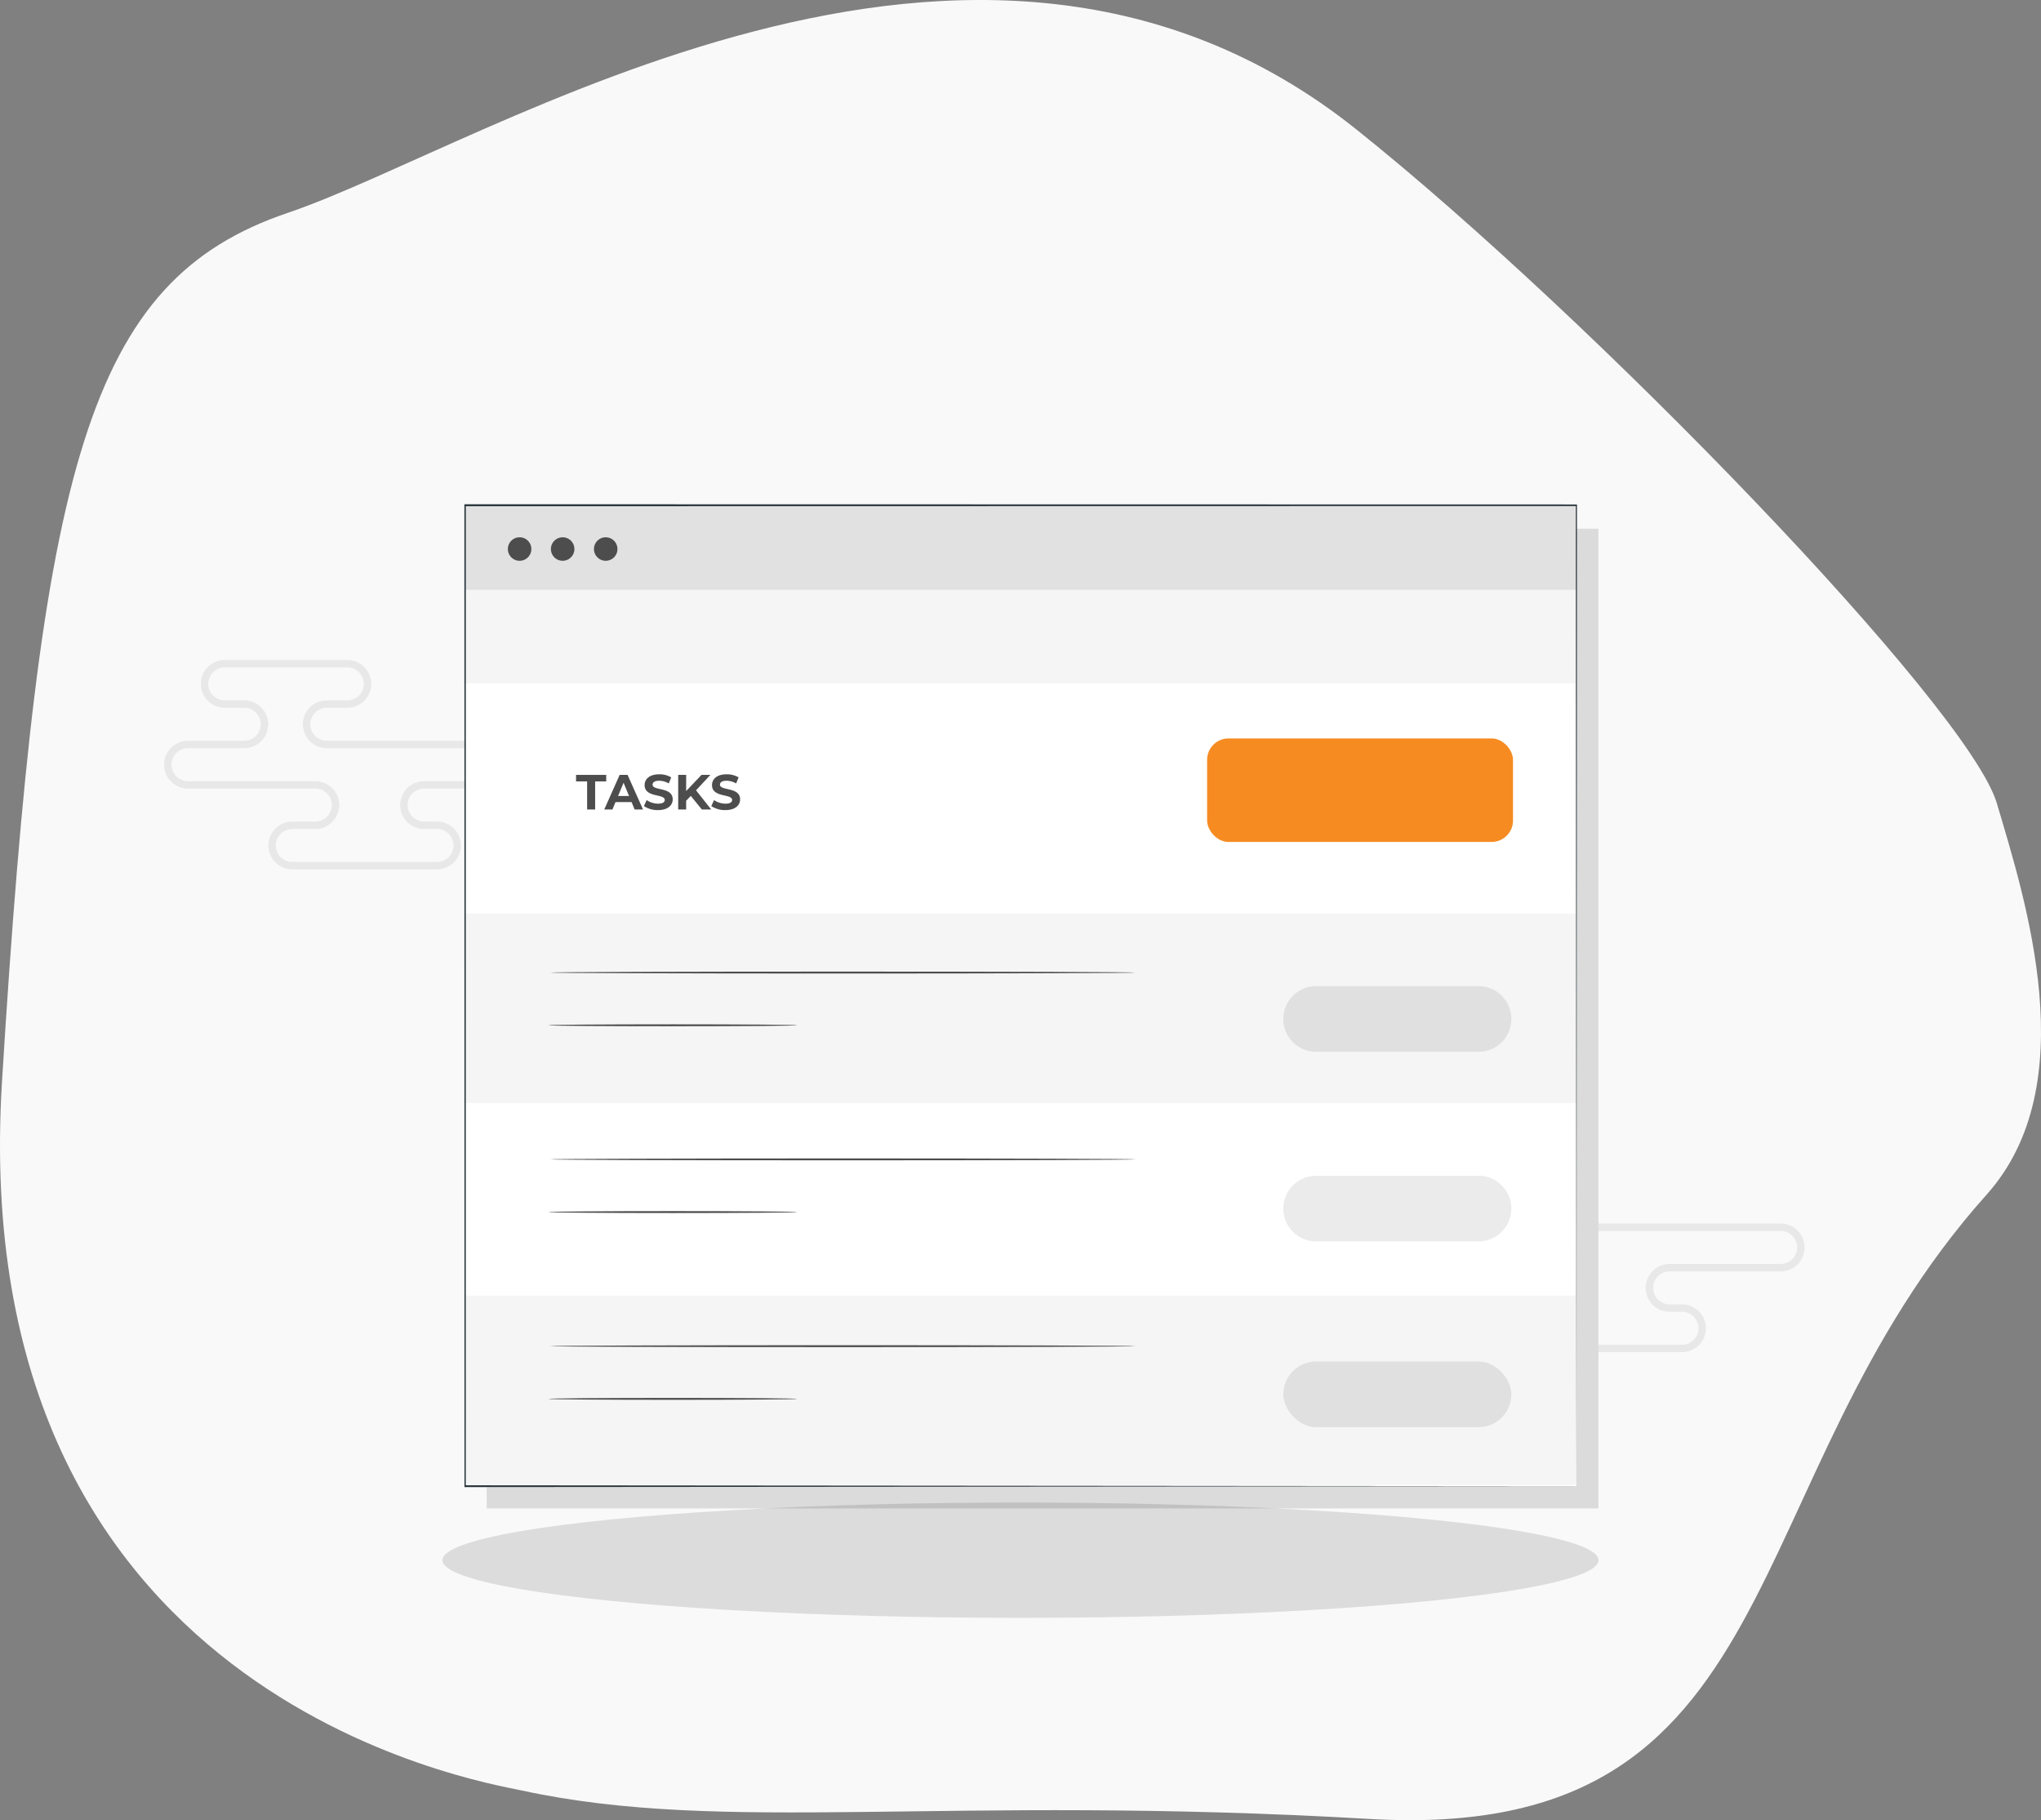 <svg xmlns="http://www.w3.org/2000/svg" width="550.533" height="490.898" viewBox="0 0 550.533 490.898">
  <rect x="0" y="0" width="550.533" height="490.898" fill="#808080" stroke="none"/>
  <g id="Group_60" data-name="Group 60" transform="translate(-684.734 -271)">
    <path id="Path_11" data-name="Path 11" d="M140.76,482.9C129.2,480.4-9.686,457.876.537,291.765S23.594,75.7,77.59,57.42,262.844-47.338,365.843,34.893C429.5,85.711,530.917,190.64,538.618,216.639s23.787,75.886-2.74,105.534c-69.444,77.613-51.326,175.093-166.4,168.4s-173.754,4.219-228.72-7.674" transform="translate(684.734 271.001)" fill="#f9f9f9" fill-rule="evenodd"/>
    <path id="Path_122" data-name="Path 122" d="M474.277,264.135H425.328a5.447,5.447,0,1,1,0-10.893h5.381a5.447,5.447,0,1,0,0-10.893H397.8a5.447,5.447,0,1,0,0,10.893h5.115a5.447,5.447,0,1,1,0,10.893h-15.1a5.447,5.447,0,0,0,0,10.895h34.411a5.447,5.447,0,0,1,0,10.893h-6.206a5.447,5.447,0,1,0,0,10.893H454.9a5.447,5.447,0,1,0,0-10.893h-3.326a5.447,5.447,0,1,1,0-10.893h22.7a5.447,5.447,0,1,0,0-10.895Z" transform="translate(347.633 207.651)" fill="none" stroke="#e8e8e8" stroke-linecap="round" stroke-linejoin="round" stroke-width="2"/>
    <path id="Path_123" data-name="Path 123" d="M26.111,294.785h13.3a5.447,5.447,0,0,1,0,10.895H33.2a5.446,5.446,0,0,0,0,10.892H72.091a5.446,5.446,0,1,0,0-10.892H68.762a5.447,5.447,0,1,1,0-10.895H98.708a5.446,5.446,0,0,0,0-10.892h-72.6a5.446,5.446,0,1,0,0,10.892Z" transform="translate(1066.336 318.107)" fill="none" stroke="#e8e8e8" stroke-linecap="round" stroke-linejoin="round" stroke-width="2"/>
    <g id="Group_59" data-name="Group 59" transform="translate(11)">
      <g id="Group_58" data-name="Group 58" transform="translate(712.544 338.875)">
        <g id="Group_50" data-name="Group 50">
          <g id="Group_46" data-name="Group 46">
            <g id="Group_10" data-name="Group 10">
              <g id="Group_9" data-name="Group 9">
                <rect id="Rectangle_20" data-name="Rectangle 20" width="299.894" height="264.224" transform="translate(92.456 74.725)" fill="#dbdbdb"/>
                <rect id="Rectangle_11" data-name="Rectangle 11" width="299.894" height="264.224" transform="translate(86.456 68.725)" fill="#fff"/>
              </g>
            </g>
            <g id="Group_12" data-name="Group 12">
              <g id="Group_11" data-name="Group 11">
                <rect id="Rectangle_12" data-name="Rectangle 12" width="299.894" height="44.643" transform="translate(86.456 229.593)" fill="#fff"/>
              </g>
            </g>
            <g id="Group_14" data-name="Group 14">
              <g id="Group_13" data-name="Group 13">
                <rect id="Rectangle_13" data-name="Rectangle 13" width="299.894" height="51.078" transform="translate(86.456 178.515)" fill="#f5f5f5"/>
              </g>
            </g>
            <g id="Group_16" data-name="Group 16">
              <g id="Group_15" data-name="Group 15">
                <rect id="Rectangle_14" data-name="Rectangle 14" width="299.894" height="51.078" transform="translate(86.456 281.53)" fill="#f5f5f5"/>
              </g>
            </g>
            <g id="Group_19" data-name="Group 19">
              <g id="Group_18" data-name="Group 18">
                <g id="Group_17" data-name="Group 17">
                  <path id="Path_98" data-name="Path 98" d="M267.528,194.425c0,.144-35.367.26-78.983.26-43.632,0-78.991-.116-78.991-.26s35.359-.261,78.991-.261C232.161,194.164,267.528,194.281,267.528,194.425Z" fill="#4d4d4d"/>
                </g>
              </g>
            </g>
            <g id="Group_22" data-name="Group 22">
              <g id="Group_21" data-name="Group 21">
                <g id="Group_20" data-name="Group 20">
                  <path id="Path_99" data-name="Path 99" d="M176.235,208.641c0,.144-15.03.261-33.565.261s-33.569-.117-33.569-.261,15.026-.26,33.569-.26S176.235,208.5,176.235,208.641Z" fill="#4d4d4d"/>
                </g>
              </g>
            </g>
            <g id="Group_25" data-name="Group 25">
              <g id="Group_24" data-name="Group 24">
                <g id="Group_23" data-name="Group 23">
                  <path id="Path_100" data-name="Path 100" d="M267.528,244.806c0,.144-35.367.261-78.983.261-43.632,0-78.991-.117-78.991-.261s35.359-.26,78.991-.26C232.161,244.546,267.528,244.663,267.528,244.806Z" fill="#4d4d4d"/>
                </g>
              </g>
            </g>
            <g id="Group_28" data-name="Group 28">
              <g id="Group_27" data-name="Group 27">
                <g id="Group_26" data-name="Group 26">
                  <path id="Path_101" data-name="Path 101" d="M176.235,259.023c0,.144-15.03.26-33.565.26s-33.569-.116-33.569-.26,15.026-.261,33.569-.261S176.235,258.879,176.235,259.023Z" fill="#4d4d4d"/>
                </g>
              </g>
            </g>
            <g id="Group_31" data-name="Group 31">
              <g id="Group_30" data-name="Group 30">
                <g id="Group_29" data-name="Group 29">
                  <path id="Path_102" data-name="Path 102" d="M267.528,295.188c0,.144-35.367.26-78.983.26-43.632,0-78.991-.116-78.991-.26s35.359-.26,78.991-.26C232.161,294.928,267.528,295.044,267.528,295.188Z" fill="#4d4d4d"/>
                </g>
              </g>
            </g>
            <g id="Group_34" data-name="Group 34">
              <g id="Group_33" data-name="Group 33">
                <g id="Group_32" data-name="Group 32">
                  <path id="Path_103" data-name="Path 103" d="M176.235,309.4c0,.144-15.03.261-33.565.261s-33.569-.117-33.569-.261,15.026-.26,33.569-.26S176.235,309.261,176.235,309.4Z" fill="#4d4d4d"/>
                </g>
              </g>
            </g>
            <g id="Group_36" data-name="Group 36">
              <g id="Group_35" data-name="Group 35">
                <rect id="Rectangle_15" data-name="Rectangle 15" width="299.894" height="25.206" transform="translate(86.456 68.386)" fill="rgba(0,0,0,0.12)"/>
              </g>
            </g>
            <g id="Group_38" data-name="Group 38">
              <g id="Group_37" data-name="Group 37">
                <rect id="Rectangle_16" data-name="Rectangle 16" width="299.894" height="25.206" transform="translate(86.456 91.209)" fill="#f5f5f5"/>
              </g>
            </g>
            <g id="Group_45" data-name="Group 45">
              <g id="Group_40" data-name="Group 40">
                <g id="Group_39" data-name="Group 39">
                  <path id="Path_104" data-name="Path 104" d="M104.515,80.2a3.167,3.167,0,1,1-3.167-3.167A3.167,3.167,0,0,1,104.515,80.2Z" fill="#4d4d4d"/>
                </g>
              </g>
              <g id="Group_42" data-name="Group 42">
                <g id="Group_41" data-name="Group 41">
                  <path id="Path_105" data-name="Path 105" d="M116.126,80.2a3.167,3.167,0,1,1-3.166-3.167A3.166,3.166,0,0,1,116.126,80.2Z" fill="#4d4d4d"/>
                </g>
              </g>
              <g id="Group_44" data-name="Group 44">
                <g id="Group_43" data-name="Group 43">
                  <path id="Path_106" data-name="Path 106" d="M127.738,80.2a3.167,3.167,0,1,1-3.167-3.167A3.167,3.167,0,0,1,127.738,80.2Z" fill="#4d4d4d"/>
                </g>
              </g>
            </g>
          </g>
          <g id="Group_49" data-name="Group 49">
            <g id="Group_48" data-name="Group 48">
              <g id="Group_47" data-name="Group 47">
                <path id="Path_107" data-name="Path 107" d="M386.406,332.949c0-1.677-.058-102.972-.15-264.563l.15.206-299.737.054h-.024l.19-.26c-.006,93.917-.011,183.357-.015,264.563l-.175-.24,299.761.24-299.761.24h-.174v-.24c0-81.206-.01-170.646-.015-264.563v-.261h.213l299.737.055h.15v.206C386.464,229.977,386.407,331.273,386.406,332.949Z" fill="#263238"/>
              </g>
            </g>
          </g>
        </g>
        <g id="Group_53" data-name="Group 53" transform="translate(16)">
          <g id="Group_51" data-name="Group 51">
            <rect id="Rectangle_17" data-name="Rectangle 17" width="82.516" height="27.91" rx="5.768" transform="translate(270.791 131.285)" fill="#f68b22"/>
          </g>
        </g>
        <g id="Group_54" data-name="Group 54">
          <path id="Path_116" data-name="Path 116" d="M119.56,142.873h-2.988v-1.759h8.135v1.759H121.72v7.576h-2.16Z" fill="#4d4d4d"/>
          <path id="Path_117" data-name="Path 117" d="M131.548,148.449h-4.334l-.827,2h-2.214l4.161-9.335h2.134l4.174,9.335h-2.267Zm-.68-1.641-1.48-3.574-1.481,3.574Z" fill="#4d4d4d"/>
          <path id="Path_118" data-name="Path 118" d="M134.882,149.529l.733-1.627a5.5,5.5,0,0,0,3.081.973c1.281,0,1.8-.426,1.8-1,0-1.747-5.428-.546-5.428-4.013,0-1.587,1.281-2.908,3.934-2.908a6.27,6.27,0,0,1,3.241.827l-.667,1.64a5.279,5.279,0,0,0-2.588-.733c-1.279,0-1.773.48-1.773,1.067,0,1.72,5.428.533,5.428,3.96,0,1.561-1.293,2.895-3.961,2.895A6.664,6.664,0,0,1,134.882,149.529Z" fill="#4d4d4d"/>
          <path id="Path_119" data-name="Path 119" d="M147.525,146.782l-1.254,1.306v2.361h-2.148v-9.335h2.148v4.36l4.134-4.36h2.4l-3.868,4.16,4.094,5.175h-2.52Z" fill="#4d4d4d"/>
          <path id="Path_120" data-name="Path 120" d="M153.058,149.529l.733-1.627a5.5,5.5,0,0,0,3.081.973c1.28,0,1.8-.426,1.8-1,0-1.747-5.428-.546-5.428-4.013,0-1.587,1.28-2.908,3.934-2.908a6.27,6.27,0,0,1,3.241.827l-.667,1.64a5.279,5.279,0,0,0-2.588-.733c-1.279,0-1.773.48-1.773,1.067,0,1.72,5.427.533,5.427,3.96,0,1.561-1.293,2.895-3.961,2.895A6.663,6.663,0,0,1,153.058,149.529Z" fill="#4d4d4d"/>
        </g>
        <g id="Group_55" data-name="Group 55">
          <path id="Rectangle_18" data-name="Rectangle 18" d="M8.853,0H52.659a8.853,8.853,0,0,1,8.853,8.853v0a8.854,8.854,0,0,1-8.854,8.854H8.853A8.853,8.853,0,0,1,0,8.853v0A8.853,8.853,0,0,1,8.853,0Z" transform="translate(307.348 198.089)" fill="#e0e0e0"/>
        </g>
        <g id="Group_56" data-name="Group 56">
          <path id="Path_121" data-name="Path 121" d="M360.007,266.933H316.2a8.854,8.854,0,0,1-8.854-8.854h0a8.854,8.854,0,0,1,8.854-8.853h43.8a8.854,8.854,0,0,1,8.854,8.853h0A8.854,8.854,0,0,1,360.007,266.933Z" fill="#ebebeb"/>
        </g>
        <g id="Group_57" data-name="Group 57">
          <rect id="Rectangle_19" data-name="Rectangle 19" width="61.512" height="17.707" rx="8.853" transform="translate(307.348 299.324)" fill="#e0e0e0"/>
        </g>
      </g>
      <ellipse id="Ellipse_1" data-name="Ellipse 1" cx="155.928" cy="15.554" rx="155.928" ry="15.554" transform="translate(793.068 676.227)" fill="rgba(0,0,0,0.12)"/>
    </g>
  </g>
</svg>
